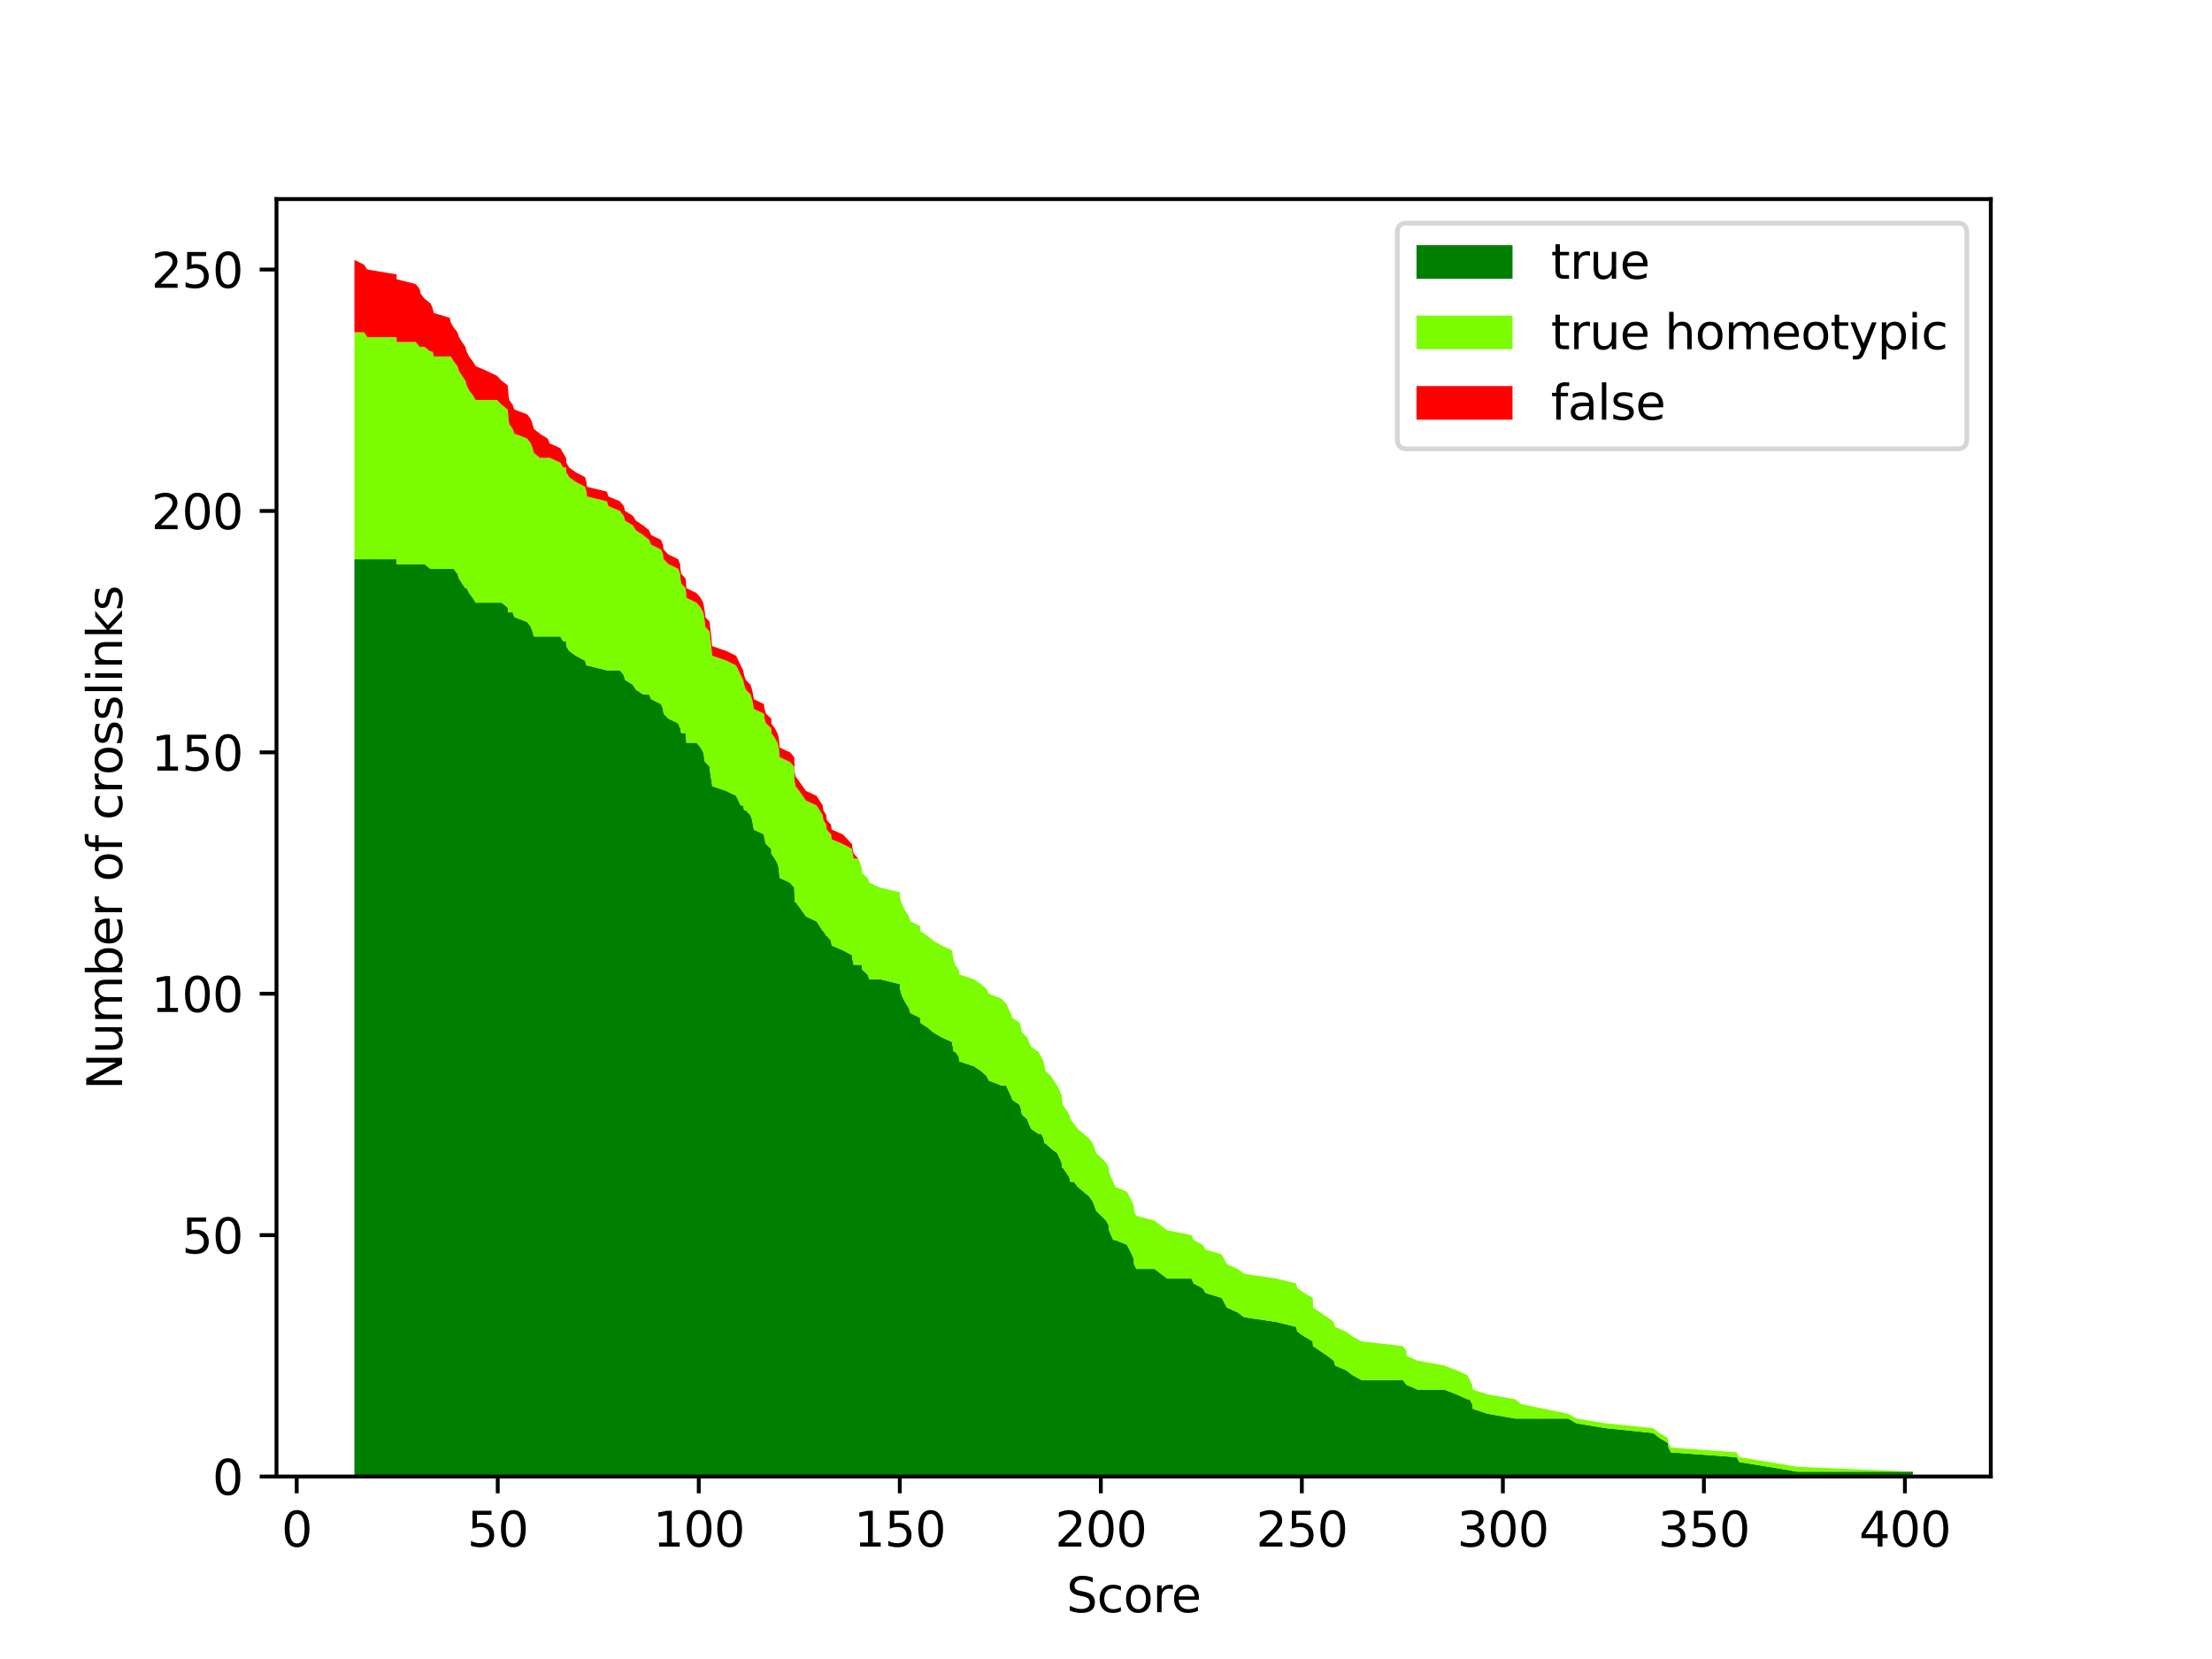 <?xml version="1.0" encoding="utf-8" standalone="no"?>
<!DOCTYPE svg PUBLIC "-//W3C//DTD SVG 1.1//EN"
  "http://www.w3.org/Graphics/SVG/1.1/DTD/svg11.dtd">
<svg xmlns:xlink="http://www.w3.org/1999/xlink" width="460.8pt" height="345.6pt" viewBox="0 0 460.8 345.6" xmlns="http://www.w3.org/2000/svg" version="1.1">
 <defs>
  <style type="text/css">*{stroke-linejoin: round; stroke-linecap: butt}</style>
 </defs>
 <g id="figure_1">
  <g id="patch_1">
   <path d="M 0 345.6 
L 460.8 345.6 
L 460.8 0 
L 0 0 
z
" style="fill: #ffffff"/>
  </g>
  <g id="axes_1">
   <g id="patch_2">
    <path d="M 57.6 307.584 
L 414.72 307.584 
L 414.72 41.472 
L 57.6 41.472 
z
" style="fill: #ffffff"/>
   </g>
   <g id="PolyCollection_1">
    <path d="M 73.833 116.498 
L 73.833 307.584 
L 75.846 307.584 
L 76.541 307.584 
L 82.614 307.584 
L 82.627 307.584 
L 86.58 307.584 
L 87.41 307.584 
L 87.631 307.584 
L 88.412 307.584 
L 89.679 307.584 
L 90.133 307.584 
L 90.362 307.584 
L 93.71 307.584 
L 93.909 307.584 
L 94.508 307.584 
L 95.292 307.584 
L 95.616 307.584 
L 96.249 307.584 
L 96.954 307.584 
L 97.229 307.584 
L 97.716 307.584 
L 98.47 307.584 
L 99.108 307.584 
L 101.417 307.584 
L 103.511 307.584 
L 104.498 307.584 
L 105.767 307.584 
L 105.857 307.584 
L 105.932 307.584 
L 106.081 307.584 
L 106.796 307.584 
L 107.17 307.584 
L 109.832 307.584 
L 110.576 307.584 
L 110.943 307.584 
L 111.22 307.584 
L 112.474 307.584 
L 114.081 307.584 
L 114.521 307.584 
L 116.733 307.584 
L 117.315 307.584 
L 117.922 307.584 
L 117.973 307.584 
L 118.561 307.584 
L 119.964 307.584 
L 121.876 307.584 
L 122.16 307.584 
L 122.282 307.584 
L 126.409 307.584 
L 126.745 307.584 
L 129.131 307.584 
L 129.936 307.584 
L 130.215 307.584 
L 131.842 307.584 
L 132.466 307.584 
L 133.971 307.584 
L 135.213 307.584 
L 135.664 307.584 
L 137.717 307.584 
L 138.106 307.584 
L 138.246 307.584 
L 139.233 307.584 
L 141.283 307.584 
L 141.675 307.584 
L 141.751 307.584 
L 141.895 307.584 
L 142.811 307.584 
L 142.925 307.584 
L 142.992 307.584 
L 145.098 307.584 
L 145.943 307.584 
L 146.496 307.584 
L 146.68 307.584 
L 146.839 307.584 
L 146.939 307.584 
L 147.844 307.584 
L 147.919 307.584 
L 148.062 307.584 
L 148.263 307.584 
L 148.363 307.584 
L 151.295 307.584 
L 153.347 307.584 
L 153.824 307.584 
L 154.301 307.584 
L 154.812 307.584 
L 155.013 307.584 
L 155.357 307.584 
L 156.345 307.584 
L 156.672 307.584 
L 156.873 307.584 
L 157.04 307.584 
L 159.159 307.584 
L 159.26 307.584 
L 159.578 307.584 
L 160.667 307.584 
L 160.692 307.584 
L 161.395 307.584 
L 161.957 307.584 
L 162.225 307.584 
L 162.417 307.584 
L 164.57 307.584 
L 165.457 307.584 
L 165.491 307.584 
L 165.55 307.584 
L 165.734 307.584 
L 166.488 307.584 
L 167.911 307.584 
L 170.097 307.584 
L 171.396 307.584 
L 171.513 307.584 
L 172.133 307.584 
L 172.216 307.584 
L 173.121 307.584 
L 173.263 307.584 
L 175.583 307.584 
L 177.476 307.584 
L 177.61 307.584 
L 177.845 307.584 
L 178.808 307.584 
L 179.243 307.584 
L 179.511 307.584 
L 179.595 307.584 
L 180.726 307.584 
L 181.094 307.584 
L 183.289 307.584 
L 187.46 307.584 
L 187.51 307.584 
L 187.745 307.584 
L 188.155 307.584 
L 188.708 307.584 
L 189.353 307.584 
L 189.646 307.584 
L 191.681 307.584 
L 191.689 307.584 
L 193.239 307.584 
L 194.403 307.584 
L 196.12 307.584 
L 198.306 307.584 
L 198.666 307.584 
L 198.976 307.584 
L 199.721 307.584 
L 199.822 307.584 
L 202.837 307.584 
L 204.345 307.584 
L 205.5 307.584 
L 205.995 307.584 
L 208.591 307.584 
L 209.563 307.584 
L 210.534 307.584 
L 210.911 307.584 
L 212.402 307.584 
L 212.72 307.584 
L 212.871 307.584 
L 213.976 307.584 
L 214.353 307.584 
L 214.822 307.584 
L 216.296 307.584 
L 216.874 307.584 
L 217.402 307.584 
L 217.586 307.584 
L 217.804 307.584 
L 218.893 307.584 
L 220.224 307.584 
L 220.71 307.584 
L 221.146 307.584 
L 221.246 307.584 
L 221.372 307.584 
L 222.084 307.584 
L 222.737 307.584 
L 223.005 307.584 
L 223.776 307.584 
L 224.504 307.584 
L 225.719 307.584 
L 226.891 307.584 
L 227.637 307.584 
L 228.374 307.584 
L 229.404 307.584 
L 230.434 307.584 
L 230.97 307.584 
L 231.037 307.584 
L 231.448 307.584 
L 231.917 307.584 
L 232.31 307.584 
L 234.764 307.584 
L 235.794 307.584 
L 236.205 307.584 
L 236.23 307.584 
L 236.716 307.584 
L 240.518 307.584 
L 241.825 307.584 
L 243.148 307.584 
L 248.207 307.584 
L 248.651 307.584 
L 250.518 307.584 
L 251.18 307.584 
L 254.522 307.584 
L 255.033 307.584 
L 255.594 307.584 
L 257.813 307.584 
L 259.195 307.584 
L 265.954 307.584 
L 270 307.584 
L 270.259 307.584 
L 271.717 307.584 
L 273.459 307.584 
L 273.517 307.584 
L 273.543 307.584 
L 276.524 307.584 
L 277.856 307.584 
L 278.124 307.584 
L 280.419 307.584 
L 281.759 307.584 
L 283.61 307.584 
L 292.228 307.584 
L 292.999 307.584 
L 293.007 307.584 
L 295.31 307.584 
L 300.855 307.584 
L 303.46 307.584 
L 305.687 307.584 
L 306.156 307.584 
L 306.667 307.584 
L 306.852 307.584 
L 309.934 307.584 
L 315.654 307.584 
L 316.911 307.584 
L 326.685 307.584 
L 328.443 307.584 
L 334.666 307.584 
L 344.39 307.584 
L 345.68 307.584 
L 347.405 307.584 
L 347.598 307.584 
L 348.076 307.584 
L 361.778 307.584 
L 362.314 307.584 
L 368.52 307.584 
L 374.475 307.584 
L 398.487 307.584 
L 398.487 306.578 
L 398.487 306.578 
L 374.475 306.578 
L 368.52 305.573 
L 362.314 304.567 
L 361.778 303.561 
L 348.076 302.555 
L 347.598 301.55 
L 347.405 300.544 
L 345.68 299.538 
L 344.39 298.533 
L 334.666 297.527 
L 328.443 296.521 
L 326.685 295.515 
L 316.911 295.515 
L 315.654 295.515 
L 309.934 294.51 
L 306.852 293.504 
L 306.667 292.498 
L 306.156 291.493 
L 305.687 291.493 
L 303.46 290.487 
L 300.855 289.481 
L 295.31 289.481 
L 293.007 288.475 
L 292.999 288.475 
L 292.228 287.47 
L 283.61 287.47 
L 281.759 286.464 
L 280.419 285.458 
L 278.124 284.453 
L 277.856 283.447 
L 276.524 282.441 
L 273.543 280.43 
L 273.517 280.43 
L 273.459 279.424 
L 271.717 278.418 
L 270.259 277.413 
L 270 276.407 
L 265.954 275.401 
L 259.195 274.395 
L 257.813 273.39 
L 255.594 272.384 
L 255.033 271.378 
L 254.522 270.373 
L 251.18 269.367 
L 250.518 268.361 
L 248.651 267.355 
L 248.207 266.35 
L 243.148 266.35 
L 241.825 265.344 
L 240.518 264.338 
L 236.716 264.338 
L 236.23 263.333 
L 236.205 262.327 
L 235.794 261.321 
L 234.764 259.31 
L 232.31 258.304 
L 231.917 258.304 
L 231.448 257.298 
L 231.037 256.293 
L 230.97 255.287 
L 230.434 254.281 
L 229.404 253.275 
L 228.374 252.27 
L 227.637 250.258 
L 226.891 249.253 
L 225.719 248.247 
L 224.504 247.241 
L 223.776 246.235 
L 223.005 246.235 
L 222.737 245.23 
L 222.084 244.224 
L 221.372 243.218 
L 221.246 243.218 
L 221.146 242.213 
L 220.71 241.207 
L 220.224 240.201 
L 218.893 239.195 
L 217.804 238.19 
L 217.586 238.19 
L 217.402 237.184 
L 216.874 236.178 
L 216.296 236.178 
L 214.822 235.173 
L 214.353 234.167 
L 213.976 233.161 
L 212.871 232.155 
L 212.72 231.15 
L 212.402 230.144 
L 210.911 229.138 
L 210.534 228.133 
L 209.563 226.121 
L 208.591 226.121 
L 205.995 225.115 
L 205.5 224.11 
L 204.345 223.104 
L 202.837 222.098 
L 199.822 221.093 
L 199.721 220.087 
L 198.976 219.081 
L 198.666 219.081 
L 198.306 217.07 
L 196.12 216.064 
L 194.403 215.058 
L 193.239 214.053 
L 191.689 213.047 
L 191.681 212.041 
L 189.646 211.035 
L 189.353 210.03 
L 188.708 209.024 
L 188.155 208.018 
L 187.745 207.013 
L 187.51 206.007 
L 187.46 205.001 
L 183.289 203.995 
L 181.094 203.995 
L 180.726 202.99 
L 179.595 201.984 
L 179.511 200.978 
L 179.243 200.978 
L 178.808 200.978 
L 177.845 200.978 
L 177.61 199.973 
L 177.476 198.967 
L 175.583 197.961 
L 173.263 196.955 
L 173.121 195.95 
L 172.216 194.944 
L 172.133 194.944 
L 171.513 193.938 
L 171.396 193.938 
L 170.097 191.927 
L 167.911 190.921 
L 166.488 188.91 
L 165.734 187.904 
L 165.55 187.904 
L 165.491 185.893 
L 165.457 184.887 
L 164.57 183.881 
L 162.417 182.875 
L 162.225 180.864 
L 161.957 179.858 
L 161.395 178.853 
L 160.692 177.847 
L 160.667 176.841 
L 159.578 175.835 
L 159.26 174.83 
L 159.159 173.824 
L 157.04 172.818 
L 156.873 171.813 
L 156.672 170.807 
L 156.345 169.801 
L 155.357 168.795 
L 155.013 168.795 
L 154.812 167.79 
L 154.301 167.79 
L 153.824 166.784 
L 153.347 165.778 
L 151.295 164.773 
L 148.363 163.767 
L 148.263 162.761 
L 148.062 161.755 
L 147.919 160.75 
L 147.844 159.744 
L 146.939 158.738 
L 146.839 158.738 
L 146.68 157.733 
L 146.496 156.727 
L 145.943 155.721 
L 145.098 154.715 
L 142.992 154.715 
L 142.925 153.71 
L 142.811 152.704 
L 141.895 152.704 
L 141.751 151.698 
L 141.675 151.698 
L 141.283 150.693 
L 139.233 149.687 
L 138.246 148.681 
L 138.106 147.675 
L 137.717 146.67 
L 135.664 145.664 
L 135.213 144.658 
L 133.971 144.658 
L 132.466 143.653 
L 131.842 142.647 
L 130.215 141.641 
L 129.936 140.635 
L 129.131 139.63 
L 126.745 139.63 
L 126.409 139.63 
L 122.282 138.624 
L 122.16 138.624 
L 121.876 137.618 
L 119.964 136.613 
L 118.561 135.607 
L 117.973 134.601 
L 117.922 133.595 
L 117.315 133.595 
L 116.733 132.59 
L 114.521 132.59 
L 114.081 132.59 
L 112.474 132.59 
L 111.22 132.59 
L 110.943 131.584 
L 110.576 130.578 
L 109.832 129.573 
L 107.17 128.567 
L 106.796 127.561 
L 106.081 127.561 
L 105.932 127.561 
L 105.857 127.561 
L 105.767 126.555 
L 104.498 125.55 
L 103.511 125.55 
L 101.417 125.55 
L 99.108 125.55 
L 98.47 124.544 
L 97.716 123.538 
L 97.229 122.533 
L 96.954 122.533 
L 96.249 121.527 
L 95.616 120.521 
L 95.292 119.515 
L 94.508 118.51 
L 93.909 118.51 
L 93.71 118.51 
L 90.362 118.51 
L 90.133 118.51 
L 89.679 118.51 
L 88.412 117.504 
L 87.631 117.504 
L 87.41 117.504 
L 86.58 117.504 
L 82.627 117.504 
L 82.614 116.498 
L 76.541 116.498 
L 75.846 116.498 
L 73.833 116.498 
z
" clip-path="url(#pcba6b53bd8)" style="fill: #008000"/>
   </g>
   <g id="PolyCollection_2">
    <path d="M 73.833 69.23 
L 73.833 116.498 
L 75.846 116.498 
L 76.541 116.498 
L 82.614 116.498 
L 82.627 117.504 
L 86.58 117.504 
L 87.41 117.504 
L 87.631 117.504 
L 88.412 117.504 
L 89.679 118.51 
L 90.133 118.51 
L 90.362 118.51 
L 93.71 118.51 
L 93.909 118.51 
L 94.508 118.51 
L 95.292 119.515 
L 95.616 120.521 
L 96.249 121.527 
L 96.954 122.533 
L 97.229 122.533 
L 97.716 123.538 
L 98.47 124.544 
L 99.108 125.55 
L 101.417 125.55 
L 103.511 125.55 
L 104.498 125.55 
L 105.767 126.555 
L 105.857 127.561 
L 105.932 127.561 
L 106.081 127.561 
L 106.796 127.561 
L 107.17 128.567 
L 109.832 129.573 
L 110.576 130.578 
L 110.943 131.584 
L 111.22 132.59 
L 112.474 132.59 
L 114.081 132.59 
L 114.521 132.59 
L 116.733 132.59 
L 117.315 133.595 
L 117.922 133.595 
L 117.973 134.601 
L 118.561 135.607 
L 119.964 136.613 
L 121.876 137.618 
L 122.16 138.624 
L 122.282 138.624 
L 126.409 139.63 
L 126.745 139.63 
L 129.131 139.63 
L 129.936 140.635 
L 130.215 141.641 
L 131.842 142.647 
L 132.466 143.653 
L 133.971 144.658 
L 135.213 144.658 
L 135.664 145.664 
L 137.717 146.67 
L 138.106 147.675 
L 138.246 148.681 
L 139.233 149.687 
L 141.283 150.693 
L 141.675 151.698 
L 141.751 151.698 
L 141.895 152.704 
L 142.811 152.704 
L 142.925 153.71 
L 142.992 154.715 
L 145.098 154.715 
L 145.943 155.721 
L 146.496 156.727 
L 146.68 157.733 
L 146.839 158.738 
L 146.939 158.738 
L 147.844 159.744 
L 147.919 160.75 
L 148.062 161.755 
L 148.263 162.761 
L 148.363 163.767 
L 151.295 164.773 
L 153.347 165.778 
L 153.824 166.784 
L 154.301 167.79 
L 154.812 167.79 
L 155.013 168.795 
L 155.357 168.795 
L 156.345 169.801 
L 156.672 170.807 
L 156.873 171.813 
L 157.04 172.818 
L 159.159 173.824 
L 159.26 174.83 
L 159.578 175.835 
L 160.667 176.841 
L 160.692 177.847 
L 161.395 178.853 
L 161.957 179.858 
L 162.225 180.864 
L 162.417 182.875 
L 164.57 183.881 
L 165.457 184.887 
L 165.491 185.893 
L 165.55 187.904 
L 165.734 187.904 
L 166.488 188.91 
L 167.911 190.921 
L 170.097 191.927 
L 171.396 193.938 
L 171.513 193.938 
L 172.133 194.944 
L 172.216 194.944 
L 173.121 195.95 
L 173.263 196.955 
L 175.583 197.961 
L 177.476 198.967 
L 177.61 199.973 
L 177.845 200.978 
L 178.808 200.978 
L 179.243 200.978 
L 179.511 200.978 
L 179.595 201.984 
L 180.726 202.99 
L 181.094 203.995 
L 183.289 203.995 
L 187.46 205.001 
L 187.51 206.007 
L 187.745 207.013 
L 188.155 208.018 
L 188.708 209.024 
L 189.353 210.03 
L 189.646 211.035 
L 191.681 212.041 
L 191.689 213.047 
L 193.239 214.053 
L 194.403 215.058 
L 196.12 216.064 
L 198.306 217.07 
L 198.666 219.081 
L 198.976 219.081 
L 199.721 220.087 
L 199.822 221.093 
L 202.837 222.098 
L 204.345 223.104 
L 205.5 224.11 
L 205.995 225.115 
L 208.591 226.121 
L 209.563 226.121 
L 210.534 228.133 
L 210.911 229.138 
L 212.402 230.144 
L 212.72 231.15 
L 212.871 232.155 
L 213.976 233.161 
L 214.353 234.167 
L 214.822 235.173 
L 216.296 236.178 
L 216.874 236.178 
L 217.402 237.184 
L 217.586 238.19 
L 217.804 238.19 
L 218.893 239.195 
L 220.224 240.201 
L 220.71 241.207 
L 221.146 242.213 
L 221.246 243.218 
L 221.372 243.218 
L 222.084 244.224 
L 222.737 245.23 
L 223.005 246.235 
L 223.776 246.235 
L 224.504 247.241 
L 225.719 248.247 
L 226.891 249.253 
L 227.637 250.258 
L 228.374 252.27 
L 229.404 253.275 
L 230.434 254.281 
L 230.97 255.287 
L 231.037 256.293 
L 231.448 257.298 
L 231.917 258.304 
L 232.31 258.304 
L 234.764 259.31 
L 235.794 261.321 
L 236.205 262.327 
L 236.23 263.333 
L 236.716 264.338 
L 240.518 264.338 
L 241.825 265.344 
L 243.148 266.35 
L 248.207 266.35 
L 248.651 267.355 
L 250.518 268.361 
L 251.18 269.367 
L 254.522 270.373 
L 255.033 271.378 
L 255.594 272.384 
L 257.813 273.39 
L 259.195 274.395 
L 265.954 275.401 
L 270 276.407 
L 270.259 277.413 
L 271.717 278.418 
L 273.459 279.424 
L 273.517 280.43 
L 273.543 280.43 
L 276.524 282.441 
L 277.856 283.447 
L 278.124 284.453 
L 280.419 285.458 
L 281.759 286.464 
L 283.61 287.47 
L 292.228 287.47 
L 292.999 288.475 
L 293.007 288.475 
L 295.31 289.481 
L 300.855 289.481 
L 303.46 290.487 
L 305.687 291.493 
L 306.156 291.493 
L 306.667 292.498 
L 306.852 293.504 
L 309.934 294.51 
L 315.654 295.515 
L 316.911 295.515 
L 326.685 295.515 
L 328.443 296.521 
L 334.666 297.527 
L 344.39 298.533 
L 345.68 299.538 
L 347.405 300.544 
L 347.598 301.55 
L 348.076 302.555 
L 361.778 303.561 
L 362.314 304.567 
L 368.52 305.573 
L 374.475 306.578 
L 398.487 306.578 
L 398.487 306.578 
L 398.487 306.578 
L 374.475 305.573 
L 368.52 304.567 
L 362.314 303.561 
L 361.778 302.555 
L 348.076 301.55 
L 347.598 300.544 
L 347.405 299.538 
L 345.68 298.533 
L 344.39 297.527 
L 334.666 296.521 
L 328.443 295.515 
L 326.685 294.51 
L 316.911 292.498 
L 315.654 291.493 
L 309.934 290.487 
L 306.852 289.481 
L 306.667 288.475 
L 306.156 287.47 
L 305.687 286.464 
L 303.46 285.458 
L 300.855 284.453 
L 295.31 283.447 
L 293.007 282.441 
L 292.999 281.435 
L 292.228 280.43 
L 283.61 279.424 
L 281.759 278.418 
L 280.419 277.413 
L 278.124 276.407 
L 277.856 275.401 
L 276.524 274.395 
L 273.543 272.384 
L 273.517 271.378 
L 273.459 270.373 
L 271.717 269.367 
L 270.259 268.361 
L 270 267.355 
L 265.954 266.35 
L 259.195 265.344 
L 257.813 264.338 
L 255.594 263.333 
L 255.033 262.327 
L 254.522 261.321 
L 251.18 260.315 
L 250.518 259.31 
L 248.651 258.304 
L 248.207 257.298 
L 243.148 256.293 
L 241.825 255.287 
L 240.518 254.281 
L 236.716 253.275 
L 236.23 252.27 
L 236.205 251.264 
L 235.794 250.258 
L 234.764 248.247 
L 232.31 247.241 
L 231.917 246.235 
L 231.448 245.23 
L 231.037 244.224 
L 230.97 243.218 
L 230.434 242.213 
L 229.404 241.207 
L 228.374 240.201 
L 227.637 238.19 
L 226.891 237.184 
L 225.719 236.178 
L 224.504 235.173 
L 223.776 234.167 
L 223.005 233.161 
L 222.737 232.155 
L 222.084 231.15 
L 221.372 230.144 
L 221.246 229.138 
L 221.146 228.133 
L 220.71 227.127 
L 220.224 226.121 
L 218.893 224.11 
L 217.804 223.104 
L 217.586 222.098 
L 217.402 221.093 
L 216.874 220.087 
L 216.296 219.081 
L 214.822 218.075 
L 214.353 217.07 
L 213.976 216.064 
L 212.871 215.058 
L 212.72 214.053 
L 212.402 213.047 
L 210.911 212.041 
L 210.534 211.035 
L 209.563 209.024 
L 208.591 208.018 
L 205.995 207.013 
L 205.5 206.007 
L 204.345 205.001 
L 202.837 203.995 
L 199.822 202.99 
L 199.721 201.984 
L 198.976 200.978 
L 198.666 199.973 
L 198.306 197.961 
L 196.12 196.955 
L 194.403 195.95 
L 193.239 194.944 
L 191.689 193.938 
L 191.681 192.933 
L 189.646 191.927 
L 189.353 190.921 
L 188.708 189.915 
L 188.155 188.91 
L 187.745 187.904 
L 187.51 186.898 
L 187.46 185.893 
L 183.289 184.887 
L 181.094 183.881 
L 180.726 182.875 
L 179.595 181.87 
L 179.511 180.864 
L 179.243 179.858 
L 178.808 178.853 
L 177.845 178.853 
L 177.61 177.847 
L 177.476 176.841 
L 175.583 175.835 
L 173.263 174.83 
L 173.121 173.824 
L 172.216 172.818 
L 172.133 171.813 
L 171.513 170.807 
L 171.396 169.801 
L 170.097 167.79 
L 167.911 166.784 
L 166.488 164.773 
L 165.734 163.767 
L 165.55 162.761 
L 165.491 160.75 
L 165.457 159.744 
L 164.57 158.738 
L 162.417 157.733 
L 162.225 155.721 
L 161.957 154.715 
L 161.395 153.71 
L 160.692 152.704 
L 160.667 151.698 
L 159.578 150.693 
L 159.26 149.687 
L 159.159 148.681 
L 157.04 147.675 
L 156.873 146.67 
L 156.672 145.664 
L 156.345 144.658 
L 155.357 143.653 
L 155.013 142.647 
L 154.812 141.641 
L 154.301 140.635 
L 153.824 139.63 
L 153.347 138.624 
L 151.295 137.618 
L 148.363 136.613 
L 148.263 135.607 
L 148.062 133.595 
L 147.919 132.59 
L 147.844 131.584 
L 146.939 130.578 
L 146.839 129.573 
L 146.68 128.567 
L 146.496 127.561 
L 145.943 126.555 
L 145.098 125.55 
L 142.992 124.544 
L 142.925 123.538 
L 142.811 122.533 
L 141.895 121.527 
L 141.751 120.521 
L 141.675 119.515 
L 141.283 118.51 
L 139.233 117.504 
L 138.246 116.498 
L 138.106 115.493 
L 137.717 114.487 
L 135.664 113.481 
L 135.213 112.475 
L 133.971 111.47 
L 132.466 110.464 
L 131.842 109.458 
L 130.215 108.453 
L 129.936 107.447 
L 129.131 106.441 
L 126.745 105.435 
L 126.409 104.43 
L 122.282 103.424 
L 122.16 102.418 
L 121.876 101.413 
L 119.964 100.407 
L 118.561 99.401 
L 117.973 98.395 
L 117.922 97.39 
L 117.315 97.39 
L 116.733 96.384 
L 114.521 95.378 
L 114.081 95.378 
L 112.474 95.378 
L 111.22 94.373 
L 110.943 93.367 
L 110.576 92.361 
L 109.832 91.355 
L 107.17 90.35 
L 106.796 89.344 
L 106.081 88.338 
L 105.932 87.333 
L 105.857 86.327 
L 105.767 85.321 
L 104.498 84.315 
L 103.511 83.31 
L 101.417 83.31 
L 99.108 83.31 
L 98.47 82.304 
L 97.716 81.298 
L 97.229 80.293 
L 96.954 79.287 
L 96.249 78.281 
L 95.616 77.275 
L 95.292 76.27 
L 94.508 75.264 
L 93.909 74.258 
L 93.71 74.258 
L 90.362 74.258 
L 90.133 73.253 
L 89.679 73.253 
L 88.412 72.247 
L 87.631 72.247 
L 87.41 72.247 
L 86.58 71.241 
L 82.627 71.241 
L 82.614 70.235 
L 76.541 70.235 
L 75.846 69.23 
L 73.833 69.23 
z
" clip-path="url(#pcba6b53bd8)" style="fill: #7cfc00"/>
   </g>
   <g id="PolyCollection_3">
    <path d="M 73.833 54.144 
L 73.833 69.23 
L 75.846 69.23 
L 76.541 70.235 
L 82.614 70.235 
L 82.627 71.241 
L 86.58 71.241 
L 87.41 72.247 
L 87.631 72.247 
L 88.412 72.247 
L 89.679 73.253 
L 90.133 73.253 
L 90.362 74.258 
L 93.71 74.258 
L 93.909 74.258 
L 94.508 75.264 
L 95.292 76.27 
L 95.616 77.275 
L 96.249 78.281 
L 96.954 79.287 
L 97.229 80.293 
L 97.716 81.298 
L 98.47 82.304 
L 99.108 83.31 
L 101.417 83.31 
L 103.511 83.31 
L 104.498 84.315 
L 105.767 85.321 
L 105.857 86.327 
L 105.932 87.333 
L 106.081 88.338 
L 106.796 89.344 
L 107.17 90.35 
L 109.832 91.355 
L 110.576 92.361 
L 110.943 93.367 
L 111.22 94.373 
L 112.474 95.378 
L 114.081 95.378 
L 114.521 95.378 
L 116.733 96.384 
L 117.315 97.39 
L 117.922 97.39 
L 117.973 98.395 
L 118.561 99.401 
L 119.964 100.407 
L 121.876 101.413 
L 122.16 102.418 
L 122.282 103.424 
L 126.409 104.43 
L 126.745 105.435 
L 129.131 106.441 
L 129.936 107.447 
L 130.215 108.453 
L 131.842 109.458 
L 132.466 110.464 
L 133.971 111.47 
L 135.213 112.475 
L 135.664 113.481 
L 137.717 114.487 
L 138.106 115.493 
L 138.246 116.498 
L 139.233 117.504 
L 141.283 118.51 
L 141.675 119.515 
L 141.751 120.521 
L 141.895 121.527 
L 142.811 122.533 
L 142.925 123.538 
L 142.992 124.544 
L 145.098 125.55 
L 145.943 126.555 
L 146.496 127.561 
L 146.68 128.567 
L 146.839 129.573 
L 146.939 130.578 
L 147.844 131.584 
L 147.919 132.59 
L 148.062 133.595 
L 148.263 135.607 
L 148.363 136.613 
L 151.295 137.618 
L 153.347 138.624 
L 153.824 139.63 
L 154.301 140.635 
L 154.812 141.641 
L 155.013 142.647 
L 155.357 143.653 
L 156.345 144.658 
L 156.672 145.664 
L 156.873 146.67 
L 157.04 147.675 
L 159.159 148.681 
L 159.26 149.687 
L 159.578 150.693 
L 160.667 151.698 
L 160.692 152.704 
L 161.395 153.71 
L 161.957 154.715 
L 162.225 155.721 
L 162.417 157.733 
L 164.57 158.738 
L 165.457 159.744 
L 165.491 160.75 
L 165.55 162.761 
L 165.734 163.767 
L 166.488 164.773 
L 167.911 166.784 
L 170.097 167.79 
L 171.396 169.801 
L 171.513 170.807 
L 172.133 171.813 
L 172.216 172.818 
L 173.121 173.824 
L 173.263 174.83 
L 175.583 175.835 
L 177.476 176.841 
L 177.61 177.847 
L 177.845 178.853 
L 178.808 178.853 
L 179.243 179.858 
L 179.511 180.864 
L 179.595 181.87 
L 180.726 182.875 
L 181.094 183.881 
L 183.289 184.887 
L 187.46 185.893 
L 187.51 186.898 
L 187.745 187.904 
L 188.155 188.91 
L 188.708 189.915 
L 189.353 190.921 
L 189.646 191.927 
L 191.681 192.933 
L 191.689 193.938 
L 193.239 194.944 
L 194.403 195.95 
L 196.12 196.955 
L 198.306 197.961 
L 198.666 199.973 
L 198.976 200.978 
L 199.721 201.984 
L 199.822 202.99 
L 202.837 203.995 
L 204.345 205.001 
L 205.5 206.007 
L 205.995 207.013 
L 208.591 208.018 
L 209.563 209.024 
L 210.534 211.035 
L 210.911 212.041 
L 212.402 213.047 
L 212.72 214.053 
L 212.871 215.058 
L 213.976 216.064 
L 214.353 217.07 
L 214.822 218.075 
L 216.296 219.081 
L 216.874 220.087 
L 217.402 221.093 
L 217.586 222.098 
L 217.804 223.104 
L 218.893 224.11 
L 220.224 226.121 
L 220.71 227.127 
L 221.146 228.133 
L 221.246 229.138 
L 221.372 230.144 
L 222.084 231.15 
L 222.737 232.155 
L 223.005 233.161 
L 223.776 234.167 
L 224.504 235.173 
L 225.719 236.178 
L 226.891 237.184 
L 227.637 238.19 
L 228.374 240.201 
L 229.404 241.207 
L 230.434 242.213 
L 230.97 243.218 
L 231.037 244.224 
L 231.448 245.23 
L 231.917 246.235 
L 232.31 247.241 
L 234.764 248.247 
L 235.794 250.258 
L 236.205 251.264 
L 236.23 252.27 
L 236.716 253.275 
L 240.518 254.281 
L 241.825 255.287 
L 243.148 256.293 
L 248.207 257.298 
L 248.651 258.304 
L 250.518 259.31 
L 251.18 260.315 
L 254.522 261.321 
L 255.033 262.327 
L 255.594 263.333 
L 257.813 264.338 
L 259.195 265.344 
L 265.954 266.35 
L 270 267.355 
L 270.259 268.361 
L 271.717 269.367 
L 273.459 270.373 
L 273.517 271.378 
L 273.543 272.384 
L 276.524 274.395 
L 277.856 275.401 
L 278.124 276.407 
L 280.419 277.413 
L 281.759 278.418 
L 283.61 279.424 
L 292.228 280.43 
L 292.999 281.435 
L 293.007 282.441 
L 295.31 283.447 
L 300.855 284.453 
L 303.46 285.458 
L 305.687 286.464 
L 306.156 287.47 
L 306.667 288.475 
L 306.852 289.481 
L 309.934 290.487 
L 315.654 291.493 
L 316.911 292.498 
L 326.685 294.51 
L 328.443 295.515 
L 334.666 296.521 
L 344.39 297.527 
L 345.68 298.533 
L 347.405 299.538 
L 347.598 300.544 
L 348.076 301.55 
L 361.778 302.555 
L 362.314 303.561 
L 368.52 304.567 
L 374.475 305.573 
L 398.487 306.578 
L 398.487 306.578 
L 398.487 306.578 
L 374.475 305.573 
L 368.52 304.567 
L 362.314 303.561 
L 361.778 302.555 
L 348.076 301.55 
L 347.598 300.544 
L 347.405 299.538 
L 345.68 298.533 
L 344.39 297.527 
L 334.666 296.521 
L 328.443 295.515 
L 326.685 294.51 
L 316.911 292.498 
L 315.654 291.493 
L 309.934 290.487 
L 306.852 289.481 
L 306.667 288.475 
L 306.156 287.47 
L 305.687 286.464 
L 303.46 285.458 
L 300.855 284.453 
L 295.31 283.447 
L 293.007 282.441 
L 292.999 281.435 
L 292.228 280.43 
L 283.61 279.424 
L 281.759 278.418 
L 280.419 277.413 
L 278.124 276.407 
L 277.856 275.401 
L 276.524 274.395 
L 273.543 272.384 
L 273.517 271.378 
L 273.459 270.373 
L 271.717 269.367 
L 270.259 268.361 
L 270 267.355 
L 265.954 266.35 
L 259.195 265.344 
L 257.813 264.338 
L 255.594 263.333 
L 255.033 262.327 
L 254.522 261.321 
L 251.18 260.315 
L 250.518 259.31 
L 248.651 258.304 
L 248.207 257.298 
L 243.148 256.293 
L 241.825 255.287 
L 240.518 254.281 
L 236.716 253.275 
L 236.23 252.27 
L 236.205 251.264 
L 235.794 250.258 
L 234.764 248.247 
L 232.31 247.241 
L 231.917 246.235 
L 231.448 245.23 
L 231.037 244.224 
L 230.97 243.218 
L 230.434 242.213 
L 229.404 241.207 
L 228.374 240.201 
L 227.637 238.19 
L 226.891 237.184 
L 225.719 236.178 
L 224.504 235.173 
L 223.776 234.167 
L 223.005 233.161 
L 222.737 232.155 
L 222.084 231.15 
L 221.372 230.144 
L 221.246 229.138 
L 221.146 228.133 
L 220.71 227.127 
L 220.224 226.121 
L 218.893 224.11 
L 217.804 223.104 
L 217.586 222.098 
L 217.402 221.093 
L 216.874 220.087 
L 216.296 219.081 
L 214.822 218.075 
L 214.353 217.07 
L 213.976 216.064 
L 212.871 215.058 
L 212.72 214.053 
L 212.402 213.047 
L 210.911 212.041 
L 210.534 211.035 
L 209.563 209.024 
L 208.591 208.018 
L 205.995 207.013 
L 205.5 206.007 
L 204.345 205.001 
L 202.837 203.995 
L 199.822 202.99 
L 199.721 201.984 
L 198.976 200.978 
L 198.666 199.973 
L 198.306 197.961 
L 196.12 196.955 
L 194.403 195.95 
L 193.239 194.944 
L 191.689 193.938 
L 191.681 192.933 
L 189.646 191.927 
L 189.353 190.921 
L 188.708 189.915 
L 188.155 188.91 
L 187.745 187.904 
L 187.51 186.898 
L 187.46 185.893 
L 183.289 184.887 
L 181.094 183.881 
L 180.726 182.875 
L 179.595 181.87 
L 179.511 180.864 
L 179.243 179.858 
L 178.808 178.853 
L 177.845 177.847 
L 177.61 176.841 
L 177.476 175.835 
L 175.583 173.824 
L 173.263 172.818 
L 173.121 171.813 
L 172.216 170.807 
L 172.133 169.801 
L 171.513 168.795 
L 171.396 167.79 
L 170.097 165.778 
L 167.911 164.773 
L 166.488 162.761 
L 165.734 161.755 
L 165.55 160.75 
L 165.491 158.738 
L 165.457 157.733 
L 164.57 156.727 
L 162.417 155.721 
L 162.225 153.71 
L 161.957 152.704 
L 161.395 151.698 
L 160.692 150.693 
L 160.667 149.687 
L 159.578 148.681 
L 159.26 147.675 
L 159.159 146.67 
L 157.04 145.664 
L 156.873 144.658 
L 156.672 143.653 
L 156.345 142.647 
L 155.357 141.641 
L 155.013 140.635 
L 154.812 139.63 
L 154.301 138.624 
L 153.824 137.618 
L 153.347 136.613 
L 151.295 135.607 
L 148.363 134.601 
L 148.263 133.595 
L 148.062 131.584 
L 147.919 130.578 
L 147.844 129.573 
L 146.939 128.567 
L 146.839 127.561 
L 146.68 126.555 
L 146.496 125.55 
L 145.943 124.544 
L 145.098 123.538 
L 142.992 122.533 
L 142.925 121.527 
L 142.811 120.521 
L 141.895 119.515 
L 141.751 118.51 
L 141.675 117.504 
L 141.283 116.498 
L 139.233 115.493 
L 138.246 114.487 
L 138.106 113.481 
L 137.717 112.475 
L 135.664 111.47 
L 135.213 110.464 
L 133.971 109.458 
L 132.466 108.453 
L 131.842 107.447 
L 130.215 106.441 
L 129.936 105.435 
L 129.131 104.43 
L 126.745 103.424 
L 126.409 102.418 
L 122.282 101.413 
L 122.16 100.407 
L 121.876 99.401 
L 119.964 98.395 
L 118.561 97.39 
L 117.973 96.384 
L 117.922 95.378 
L 117.315 94.373 
L 116.733 93.367 
L 114.521 92.361 
L 114.081 91.355 
L 112.474 90.35 
L 111.22 89.344 
L 110.943 88.338 
L 110.576 87.333 
L 109.832 86.327 
L 107.17 85.321 
L 106.796 84.315 
L 106.081 83.31 
L 105.932 82.304 
L 105.857 81.298 
L 105.767 80.293 
L 104.498 79.287 
L 103.511 78.281 
L 101.417 77.275 
L 99.108 76.27 
L 98.47 75.264 
L 97.716 74.258 
L 97.229 73.253 
L 96.954 72.247 
L 96.249 71.241 
L 95.616 70.235 
L 95.292 69.23 
L 94.508 68.224 
L 93.909 67.218 
L 93.71 66.213 
L 90.362 65.207 
L 90.133 64.201 
L 89.679 63.195 
L 88.412 62.19 
L 87.631 61.184 
L 87.41 60.178 
L 86.58 59.173 
L 82.627 58.167 
L 82.614 57.161 
L 76.541 56.155 
L 75.846 55.15 
L 73.833 54.144 
z
" clip-path="url(#pcba6b53bd8)" style="fill: #ff0000"/>
   </g>
   <g id="matplotlib.axis_1">
    <g id="xtick_1">
     <g id="line2d_1">
      <defs>
       <path id="me36fbac2f5" d="M 0 0 
L 0 3.5 
" style="stroke: #000000; stroke-width: 0.8"/>
      </defs>
      <g>
       <use xlink:href="#me36fbac2f5" x="61.811" y="307.584" style="stroke: #000000; stroke-width: 0.8"/>
      </g>
     </g>
     <g id="text_1">
      <!-- 0 -->
      <g transform="translate(58.63 322.182) scale(0.1 -0.1)">
       <defs>
        <path id="DejaVuSans-30" d="M 2034 4250 
Q 1547 4250 1301 3770 
Q 1056 3291 1056 2328 
Q 1056 1369 1301 889 
Q 1547 409 2034 409 
Q 2525 409 2770 889 
Q 3016 1369 3016 2328 
Q 3016 3291 2770 3770 
Q 2525 4250 2034 4250 
z
M 2034 4750 
Q 2819 4750 3233 4129 
Q 3647 3509 3647 2328 
Q 3647 1150 3233 529 
Q 2819 -91 2034 -91 
Q 1250 -91 836 529 
Q 422 1150 422 2328 
Q 422 3509 836 4129 
Q 1250 4750 2034 4750 
z
" transform="scale(0.016)"/>
       </defs>
       <use xlink:href="#DejaVuSans-30"/>
      </g>
     </g>
    </g>
    <g id="xtick_2">
     <g id="line2d_2">
      <g>
       <use xlink:href="#me36fbac2f5" x="103.689" y="307.584" style="stroke: #000000; stroke-width: 0.8"/>
      </g>
     </g>
     <g id="text_2">
      <!-- 50 -->
      <g transform="translate(97.326 322.182) scale(0.1 -0.1)">
       <defs>
        <path id="DejaVuSans-35" d="M 691 4666 
L 3169 4666 
L 3169 4134 
L 1269 4134 
L 1269 2991 
Q 1406 3038 1543 3061 
Q 1681 3084 1819 3084 
Q 2600 3084 3056 2656 
Q 3513 2228 3513 1497 
Q 3513 744 3044 326 
Q 2575 -91 1722 -91 
Q 1428 -91 1123 -41 
Q 819 9 494 109 
L 494 744 
Q 775 591 1075 516 
Q 1375 441 1709 441 
Q 2250 441 2565 725 
Q 2881 1009 2881 1497 
Q 2881 1984 2565 2268 
Q 2250 2553 1709 2553 
Q 1456 2553 1204 2497 
Q 953 2441 691 2322 
L 691 4666 
z
" transform="scale(0.016)"/>
       </defs>
       <use xlink:href="#DejaVuSans-35"/>
       <use xlink:href="#DejaVuSans-30" x="63.623"/>
      </g>
     </g>
    </g>
    <g id="xtick_3">
     <g id="line2d_3">
      <g>
       <use xlink:href="#me36fbac2f5" x="145.566" y="307.584" style="stroke: #000000; stroke-width: 0.8"/>
      </g>
     </g>
     <g id="text_3">
      <!-- 100 -->
      <g transform="translate(136.022 322.182) scale(0.1 -0.1)">
       <defs>
        <path id="DejaVuSans-31" d="M 794 531 
L 1825 531 
L 1825 4091 
L 703 3866 
L 703 4441 
L 1819 4666 
L 2450 4666 
L 2450 531 
L 3481 531 
L 3481 0 
L 794 0 
L 794 531 
z
" transform="scale(0.016)"/>
       </defs>
       <use xlink:href="#DejaVuSans-31"/>
       <use xlink:href="#DejaVuSans-30" x="63.623"/>
       <use xlink:href="#DejaVuSans-30" x="127.246"/>
      </g>
     </g>
    </g>
    <g id="xtick_4">
     <g id="line2d_4">
      <g>
       <use xlink:href="#me36fbac2f5" x="187.443" y="307.584" style="stroke: #000000; stroke-width: 0.8"/>
      </g>
     </g>
     <g id="text_4">
      <!-- 150 -->
      <g transform="translate(177.899 322.182) scale(0.1 -0.1)">
       <use xlink:href="#DejaVuSans-31"/>
       <use xlink:href="#DejaVuSans-35" x="63.623"/>
       <use xlink:href="#DejaVuSans-30" x="127.246"/>
      </g>
     </g>
    </g>
    <g id="xtick_5">
     <g id="line2d_5">
      <g>
       <use xlink:href="#me36fbac2f5" x="229.32" y="307.584" style="stroke: #000000; stroke-width: 0.8"/>
      </g>
     </g>
     <g id="text_5">
      <!-- 200 -->
      <g transform="translate(219.776 322.182) scale(0.1 -0.1)">
       <defs>
        <path id="DejaVuSans-32" d="M 1228 531 
L 3431 531 
L 3431 0 
L 469 0 
L 469 531 
Q 828 903 1448 1529 
Q 2069 2156 2228 2338 
Q 2531 2678 2651 2914 
Q 2772 3150 2772 3378 
Q 2772 3750 2511 3984 
Q 2250 4219 1831 4219 
Q 1534 4219 1204 4116 
Q 875 4013 500 3803 
L 500 4441 
Q 881 4594 1212 4672 
Q 1544 4750 1819 4750 
Q 2544 4750 2975 4387 
Q 3406 4025 3406 3419 
Q 3406 3131 3298 2873 
Q 3191 2616 2906 2266 
Q 2828 2175 2409 1742 
Q 1991 1309 1228 531 
z
" transform="scale(0.016)"/>
       </defs>
       <use xlink:href="#DejaVuSans-32"/>
       <use xlink:href="#DejaVuSans-30" x="63.623"/>
       <use xlink:href="#DejaVuSans-30" x="127.246"/>
      </g>
     </g>
    </g>
    <g id="xtick_6">
     <g id="line2d_6">
      <g>
       <use xlink:href="#me36fbac2f5" x="271.197" y="307.584" style="stroke: #000000; stroke-width: 0.8"/>
      </g>
     </g>
     <g id="text_6">
      <!-- 250 -->
      <g transform="translate(261.654 322.182) scale(0.1 -0.1)">
       <use xlink:href="#DejaVuSans-32"/>
       <use xlink:href="#DejaVuSans-35" x="63.623"/>
       <use xlink:href="#DejaVuSans-30" x="127.246"/>
      </g>
     </g>
    </g>
    <g id="xtick_7">
     <g id="line2d_7">
      <g>
       <use xlink:href="#me36fbac2f5" x="313.075" y="307.584" style="stroke: #000000; stroke-width: 0.8"/>
      </g>
     </g>
     <g id="text_7">
      <!-- 300 -->
      <g transform="translate(303.531 322.182) scale(0.1 -0.1)">
       <defs>
        <path id="DejaVuSans-33" d="M 2597 2516 
Q 3050 2419 3304 2112 
Q 3559 1806 3559 1356 
Q 3559 666 3084 287 
Q 2609 -91 1734 -91 
Q 1441 -91 1130 -33 
Q 819 25 488 141 
L 488 750 
Q 750 597 1062 519 
Q 1375 441 1716 441 
Q 2309 441 2620 675 
Q 2931 909 2931 1356 
Q 2931 1769 2642 2001 
Q 2353 2234 1838 2234 
L 1294 2234 
L 1294 2753 
L 1863 2753 
Q 2328 2753 2575 2939 
Q 2822 3125 2822 3475 
Q 2822 3834 2567 4026 
Q 2313 4219 1838 4219 
Q 1578 4219 1281 4162 
Q 984 4106 628 3988 
L 628 4550 
Q 988 4650 1302 4700 
Q 1616 4750 1894 4750 
Q 2613 4750 3031 4423 
Q 3450 4097 3450 3541 
Q 3450 3153 3228 2886 
Q 3006 2619 2597 2516 
z
" transform="scale(0.016)"/>
       </defs>
       <use xlink:href="#DejaVuSans-33"/>
       <use xlink:href="#DejaVuSans-30" x="63.623"/>
       <use xlink:href="#DejaVuSans-30" x="127.246"/>
      </g>
     </g>
    </g>
    <g id="xtick_8">
     <g id="line2d_8">
      <g>
       <use xlink:href="#me36fbac2f5" x="354.952" y="307.584" style="stroke: #000000; stroke-width: 0.8"/>
      </g>
     </g>
     <g id="text_8">
      <!-- 350 -->
      <g transform="translate(345.408 322.182) scale(0.1 -0.1)">
       <use xlink:href="#DejaVuSans-33"/>
       <use xlink:href="#DejaVuSans-35" x="63.623"/>
       <use xlink:href="#DejaVuSans-30" x="127.246"/>
      </g>
     </g>
    </g>
    <g id="xtick_9">
     <g id="line2d_9">
      <g>
       <use xlink:href="#me36fbac2f5" x="396.829" y="307.584" style="stroke: #000000; stroke-width: 0.8"/>
      </g>
     </g>
     <g id="text_9">
      <!-- 400 -->
      <g transform="translate(387.285 322.182) scale(0.1 -0.1)">
       <defs>
        <path id="DejaVuSans-34" d="M 2419 4116 
L 825 1625 
L 2419 1625 
L 2419 4116 
z
M 2253 4666 
L 3047 4666 
L 3047 1625 
L 3713 1625 
L 3713 1100 
L 3047 1100 
L 3047 0 
L 2419 0 
L 2419 1100 
L 313 1100 
L 313 1709 
L 2253 4666 
z
" transform="scale(0.016)"/>
       </defs>
       <use xlink:href="#DejaVuSans-34"/>
       <use xlink:href="#DejaVuSans-30" x="63.623"/>
       <use xlink:href="#DejaVuSans-30" x="127.246"/>
      </g>
     </g>
    </g>
    <g id="text_10">
     <!-- Score -->
     <g transform="translate(222.158 335.861) scale(0.1 -0.1)">
      <defs>
       <path id="DejaVuSans-53" d="M 3425 4513 
L 3425 3897 
Q 3066 4069 2747 4153 
Q 2428 4238 2131 4238 
Q 1616 4238 1336 4038 
Q 1056 3838 1056 3469 
Q 1056 3159 1242 3001 
Q 1428 2844 1947 2747 
L 2328 2669 
Q 3034 2534 3370 2195 
Q 3706 1856 3706 1288 
Q 3706 609 3251 259 
Q 2797 -91 1919 -91 
Q 1588 -91 1214 -16 
Q 841 59 441 206 
L 441 856 
Q 825 641 1194 531 
Q 1563 422 1919 422 
Q 2459 422 2753 634 
Q 3047 847 3047 1241 
Q 3047 1584 2836 1778 
Q 2625 1972 2144 2069 
L 1759 2144 
Q 1053 2284 737 2584 
Q 422 2884 422 3419 
Q 422 4038 858 4394 
Q 1294 4750 2059 4750 
Q 2388 4750 2728 4690 
Q 3069 4631 3425 4513 
z
" transform="scale(0.016)"/>
       <path id="DejaVuSans-63" d="M 3122 3366 
L 3122 2828 
Q 2878 2963 2633 3030 
Q 2388 3097 2138 3097 
Q 1578 3097 1268 2742 
Q 959 2388 959 1747 
Q 959 1106 1268 751 
Q 1578 397 2138 397 
Q 2388 397 2633 464 
Q 2878 531 3122 666 
L 3122 134 
Q 2881 22 2623 -34 
Q 2366 -91 2075 -91 
Q 1284 -91 818 406 
Q 353 903 353 1747 
Q 353 2603 823 3093 
Q 1294 3584 2113 3584 
Q 2378 3584 2631 3529 
Q 2884 3475 3122 3366 
z
" transform="scale(0.016)"/>
       <path id="DejaVuSans-6f" d="M 1959 3097 
Q 1497 3097 1228 2736 
Q 959 2375 959 1747 
Q 959 1119 1226 758 
Q 1494 397 1959 397 
Q 2419 397 2687 759 
Q 2956 1122 2956 1747 
Q 2956 2369 2687 2733 
Q 2419 3097 1959 3097 
z
M 1959 3584 
Q 2709 3584 3137 3096 
Q 3566 2609 3566 1747 
Q 3566 888 3137 398 
Q 2709 -91 1959 -91 
Q 1206 -91 779 398 
Q 353 888 353 1747 
Q 353 2609 779 3096 
Q 1206 3584 1959 3584 
z
" transform="scale(0.016)"/>
       <path id="DejaVuSans-72" d="M 2631 2963 
Q 2534 3019 2420 3045 
Q 2306 3072 2169 3072 
Q 1681 3072 1420 2755 
Q 1159 2438 1159 1844 
L 1159 0 
L 581 0 
L 581 3500 
L 1159 3500 
L 1159 2956 
Q 1341 3275 1631 3429 
Q 1922 3584 2338 3584 
Q 2397 3584 2469 3576 
Q 2541 3569 2628 3553 
L 2631 2963 
z
" transform="scale(0.016)"/>
       <path id="DejaVuSans-65" d="M 3597 1894 
L 3597 1613 
L 953 1613 
Q 991 1019 1311 708 
Q 1631 397 2203 397 
Q 2534 397 2845 478 
Q 3156 559 3463 722 
L 3463 178 
Q 3153 47 2828 -22 
Q 2503 -91 2169 -91 
Q 1331 -91 842 396 
Q 353 884 353 1716 
Q 353 2575 817 3079 
Q 1281 3584 2069 3584 
Q 2775 3584 3186 3129 
Q 3597 2675 3597 1894 
z
M 3022 2063 
Q 3016 2534 2758 2815 
Q 2500 3097 2075 3097 
Q 1594 3097 1305 2825 
Q 1016 2553 972 2059 
L 3022 2063 
z
" transform="scale(0.016)"/>
      </defs>
      <use xlink:href="#DejaVuSans-53"/>
      <use xlink:href="#DejaVuSans-63" x="63.477"/>
      <use xlink:href="#DejaVuSans-6f" x="118.457"/>
      <use xlink:href="#DejaVuSans-72" x="179.639"/>
      <use xlink:href="#DejaVuSans-65" x="218.502"/>
     </g>
    </g>
   </g>
   <g id="matplotlib.axis_2">
    <g id="ytick_1">
     <g id="line2d_10">
      <defs>
       <path id="mc74c3e541a" d="M 0 0 
L -3.5 0 
" style="stroke: #000000; stroke-width: 0.8"/>
      </defs>
      <g>
       <use xlink:href="#mc74c3e541a" x="57.6" y="307.584" style="stroke: #000000; stroke-width: 0.8"/>
      </g>
     </g>
     <g id="text_11">
      <!-- 0 -->
      <g transform="translate(44.237 311.383) scale(0.1 -0.1)">
       <use xlink:href="#DejaVuSans-30"/>
      </g>
     </g>
    </g>
    <g id="ytick_2">
     <g id="line2d_11">
      <g>
       <use xlink:href="#mc74c3e541a" x="57.6" y="257.298" style="stroke: #000000; stroke-width: 0.8"/>
      </g>
     </g>
     <g id="text_12">
      <!-- 50 -->
      <g transform="translate(37.875 261.098) scale(0.1 -0.1)">
       <use xlink:href="#DejaVuSans-35"/>
       <use xlink:href="#DejaVuSans-30" x="63.623"/>
      </g>
     </g>
    </g>
    <g id="ytick_3">
     <g id="line2d_12">
      <g>
       <use xlink:href="#mc74c3e541a" x="57.6" y="207.013" style="stroke: #000000; stroke-width: 0.8"/>
      </g>
     </g>
     <g id="text_13">
      <!-- 100 -->
      <g transform="translate(31.512 210.812) scale(0.1 -0.1)">
       <use xlink:href="#DejaVuSans-31"/>
       <use xlink:href="#DejaVuSans-30" x="63.623"/>
       <use xlink:href="#DejaVuSans-30" x="127.246"/>
      </g>
     </g>
    </g>
    <g id="ytick_4">
     <g id="line2d_13">
      <g>
       <use xlink:href="#mc74c3e541a" x="57.6" y="156.727" style="stroke: #000000; stroke-width: 0.8"/>
      </g>
     </g>
     <g id="text_14">
      <!-- 150 -->
      <g transform="translate(31.512 160.526) scale(0.1 -0.1)">
       <use xlink:href="#DejaVuSans-31"/>
       <use xlink:href="#DejaVuSans-35" x="63.623"/>
       <use xlink:href="#DejaVuSans-30" x="127.246"/>
      </g>
     </g>
    </g>
    <g id="ytick_5">
     <g id="line2d_14">
      <g>
       <use xlink:href="#mc74c3e541a" x="57.6" y="106.441" style="stroke: #000000; stroke-width: 0.8"/>
      </g>
     </g>
     <g id="text_15">
      <!-- 200 -->
      <g transform="translate(31.512 110.24) scale(0.1 -0.1)">
       <use xlink:href="#DejaVuSans-32"/>
       <use xlink:href="#DejaVuSans-30" x="63.623"/>
       <use xlink:href="#DejaVuSans-30" x="127.246"/>
      </g>
     </g>
    </g>
    <g id="ytick_6">
     <g id="line2d_15">
      <g>
       <use xlink:href="#mc74c3e541a" x="57.6" y="56.155" style="stroke: #000000; stroke-width: 0.8"/>
      </g>
     </g>
     <g id="text_16">
      <!-- 250 -->
      <g transform="translate(31.512 59.955) scale(0.1 -0.1)">
       <use xlink:href="#DejaVuSans-32"/>
       <use xlink:href="#DejaVuSans-35" x="63.623"/>
       <use xlink:href="#DejaVuSans-30" x="127.246"/>
      </g>
     </g>
    </g>
    <g id="text_17">
     <!-- Number of crosslinks -->
     <g transform="translate(25.433 227.019) rotate(-90) scale(0.1 -0.1)">
      <defs>
       <path id="DejaVuSans-4e" d="M 628 4666 
L 1478 4666 
L 3547 763 
L 3547 4666 
L 4159 4666 
L 4159 0 
L 3309 0 
L 1241 3903 
L 1241 0 
L 628 0 
L 628 4666 
z
" transform="scale(0.016)"/>
       <path id="DejaVuSans-75" d="M 544 1381 
L 544 3500 
L 1119 3500 
L 1119 1403 
Q 1119 906 1312 657 
Q 1506 409 1894 409 
Q 2359 409 2629 706 
Q 2900 1003 2900 1516 
L 2900 3500 
L 3475 3500 
L 3475 0 
L 2900 0 
L 2900 538 
Q 2691 219 2414 64 
Q 2138 -91 1772 -91 
Q 1169 -91 856 284 
Q 544 659 544 1381 
z
M 1991 3584 
L 1991 3584 
z
" transform="scale(0.016)"/>
       <path id="DejaVuSans-6d" d="M 3328 2828 
Q 3544 3216 3844 3400 
Q 4144 3584 4550 3584 
Q 5097 3584 5394 3201 
Q 5691 2819 5691 2113 
L 5691 0 
L 5113 0 
L 5113 2094 
Q 5113 2597 4934 2840 
Q 4756 3084 4391 3084 
Q 3944 3084 3684 2787 
Q 3425 2491 3425 1978 
L 3425 0 
L 2847 0 
L 2847 2094 
Q 2847 2600 2669 2842 
Q 2491 3084 2119 3084 
Q 1678 3084 1418 2786 
Q 1159 2488 1159 1978 
L 1159 0 
L 581 0 
L 581 3500 
L 1159 3500 
L 1159 2956 
Q 1356 3278 1631 3431 
Q 1906 3584 2284 3584 
Q 2666 3584 2933 3390 
Q 3200 3197 3328 2828 
z
" transform="scale(0.016)"/>
       <path id="DejaVuSans-62" d="M 3116 1747 
Q 3116 2381 2855 2742 
Q 2594 3103 2138 3103 
Q 1681 3103 1420 2742 
Q 1159 2381 1159 1747 
Q 1159 1113 1420 752 
Q 1681 391 2138 391 
Q 2594 391 2855 752 
Q 3116 1113 3116 1747 
z
M 1159 2969 
Q 1341 3281 1617 3432 
Q 1894 3584 2278 3584 
Q 2916 3584 3314 3078 
Q 3713 2572 3713 1747 
Q 3713 922 3314 415 
Q 2916 -91 2278 -91 
Q 1894 -91 1617 61 
Q 1341 213 1159 525 
L 1159 0 
L 581 0 
L 581 4863 
L 1159 4863 
L 1159 2969 
z
" transform="scale(0.016)"/>
       <path id="DejaVuSans-20" transform="scale(0.016)"/>
       <path id="DejaVuSans-66" d="M 2375 4863 
L 2375 4384 
L 1825 4384 
Q 1516 4384 1395 4259 
Q 1275 4134 1275 3809 
L 1275 3500 
L 2222 3500 
L 2222 3053 
L 1275 3053 
L 1275 0 
L 697 0 
L 697 3053 
L 147 3053 
L 147 3500 
L 697 3500 
L 697 3744 
Q 697 4328 969 4595 
Q 1241 4863 1831 4863 
L 2375 4863 
z
" transform="scale(0.016)"/>
       <path id="DejaVuSans-73" d="M 2834 3397 
L 2834 2853 
Q 2591 2978 2328 3040 
Q 2066 3103 1784 3103 
Q 1356 3103 1142 2972 
Q 928 2841 928 2578 
Q 928 2378 1081 2264 
Q 1234 2150 1697 2047 
L 1894 2003 
Q 2506 1872 2764 1633 
Q 3022 1394 3022 966 
Q 3022 478 2636 193 
Q 2250 -91 1575 -91 
Q 1294 -91 989 -36 
Q 684 19 347 128 
L 347 722 
Q 666 556 975 473 
Q 1284 391 1588 391 
Q 1994 391 2212 530 
Q 2431 669 2431 922 
Q 2431 1156 2273 1281 
Q 2116 1406 1581 1522 
L 1381 1569 
Q 847 1681 609 1914 
Q 372 2147 372 2553 
Q 372 3047 722 3315 
Q 1072 3584 1716 3584 
Q 2034 3584 2315 3537 
Q 2597 3491 2834 3397 
z
" transform="scale(0.016)"/>
       <path id="DejaVuSans-6c" d="M 603 4863 
L 1178 4863 
L 1178 0 
L 603 0 
L 603 4863 
z
" transform="scale(0.016)"/>
       <path id="DejaVuSans-69" d="M 603 3500 
L 1178 3500 
L 1178 0 
L 603 0 
L 603 3500 
z
M 603 4863 
L 1178 4863 
L 1178 4134 
L 603 4134 
L 603 4863 
z
" transform="scale(0.016)"/>
       <path id="DejaVuSans-6e" d="M 3513 2113 
L 3513 0 
L 2938 0 
L 2938 2094 
Q 2938 2591 2744 2837 
Q 2550 3084 2163 3084 
Q 1697 3084 1428 2787 
Q 1159 2491 1159 1978 
L 1159 0 
L 581 0 
L 581 3500 
L 1159 3500 
L 1159 2956 
Q 1366 3272 1645 3428 
Q 1925 3584 2291 3584 
Q 2894 3584 3203 3211 
Q 3513 2838 3513 2113 
z
" transform="scale(0.016)"/>
       <path id="DejaVuSans-6b" d="M 581 4863 
L 1159 4863 
L 1159 1991 
L 2875 3500 
L 3609 3500 
L 1753 1863 
L 3688 0 
L 2938 0 
L 1159 1709 
L 1159 0 
L 581 0 
L 581 4863 
z
" transform="scale(0.016)"/>
      </defs>
      <use xlink:href="#DejaVuSans-4e"/>
      <use xlink:href="#DejaVuSans-75" x="74.805"/>
      <use xlink:href="#DejaVuSans-6d" x="138.184"/>
      <use xlink:href="#DejaVuSans-62" x="235.596"/>
      <use xlink:href="#DejaVuSans-65" x="299.072"/>
      <use xlink:href="#DejaVuSans-72" x="360.596"/>
      <use xlink:href="#DejaVuSans-20" x="401.709"/>
      <use xlink:href="#DejaVuSans-6f" x="433.496"/>
      <use xlink:href="#DejaVuSans-66" x="494.678"/>
      <use xlink:href="#DejaVuSans-20" x="529.883"/>
      <use xlink:href="#DejaVuSans-63" x="561.67"/>
      <use xlink:href="#DejaVuSans-72" x="616.65"/>
      <use xlink:href="#DejaVuSans-6f" x="655.514"/>
      <use xlink:href="#DejaVuSans-73" x="716.695"/>
      <use xlink:href="#DejaVuSans-73" x="768.795"/>
      <use xlink:href="#DejaVuSans-6c" x="820.895"/>
      <use xlink:href="#DejaVuSans-69" x="848.678"/>
      <use xlink:href="#DejaVuSans-6e" x="876.461"/>
      <use xlink:href="#DejaVuSans-6b" x="939.84"/>
      <use xlink:href="#DejaVuSans-73" x="997.75"/>
     </g>
    </g>
   </g>
   <g id="patch_3">
    <path d="M 57.6 307.584 
L 57.6 41.472 
" style="fill: none; stroke: #000000; stroke-width: 0.8; stroke-linejoin: miter; stroke-linecap: square"/>
   </g>
   <g id="patch_4">
    <path d="M 414.72 307.584 
L 414.72 41.472 
" style="fill: none; stroke: #000000; stroke-width: 0.8; stroke-linejoin: miter; stroke-linecap: square"/>
   </g>
   <g id="patch_5">
    <path d="M 57.6 307.584 
L 414.72 307.584 
" style="fill: none; stroke: #000000; stroke-width: 0.8; stroke-linejoin: miter; stroke-linecap: square"/>
   </g>
   <g id="patch_6">
    <path d="M 57.6 41.472 
L 414.72 41.472 
" style="fill: none; stroke: #000000; stroke-width: 0.8; stroke-linejoin: miter; stroke-linecap: square"/>
   </g>
   <g id="legend_1">
    <g id="patch_7">
     <path d="M 293.087 93.506 
L 407.72 93.506 
Q 409.72 93.506 409.72 91.506 
L 409.72 48.472 
Q 409.72 46.472 407.72 46.472 
L 293.087 46.472 
Q 291.087 46.472 291.087 48.472 
L 291.087 91.506 
Q 291.087 93.506 293.087 93.506 
z
" style="fill: #ffffff; opacity: 0.8; stroke: #cccccc; stroke-linejoin: miter"/>
    </g>
    <g id="patch_8">
     <path d="M 295.087 58.07 
L 315.087 58.07 
L 315.087 51.07 
L 295.087 51.07 
z
" style="fill: #008000"/>
    </g>
    <g id="text_18">
     <!-- true -->
     <g transform="translate(323.087 58.07) scale(0.1 -0.1)">
      <defs>
       <path id="DejaVuSans-74" d="M 1172 4494 
L 1172 3500 
L 2356 3500 
L 2356 3053 
L 1172 3053 
L 1172 1153 
Q 1172 725 1289 603 
Q 1406 481 1766 481 
L 2356 481 
L 2356 0 
L 1766 0 
Q 1100 0 847 248 
Q 594 497 594 1153 
L 594 3053 
L 172 3053 
L 172 3500 
L 594 3500 
L 594 4494 
L 1172 4494 
z
" transform="scale(0.016)"/>
      </defs>
      <use xlink:href="#DejaVuSans-74"/>
      <use xlink:href="#DejaVuSans-72" x="39.209"/>
      <use xlink:href="#DejaVuSans-75" x="80.322"/>
      <use xlink:href="#DejaVuSans-65" x="143.701"/>
     </g>
    </g>
    <g id="patch_9">
     <path d="M 295.087 72.749 
L 315.087 72.749 
L 315.087 65.749 
L 295.087 65.749 
z
" style="fill: #7cfc00"/>
    </g>
    <g id="text_19">
     <!-- true homeotypic -->
     <g transform="translate(323.087 72.749) scale(0.1 -0.1)">
      <defs>
       <path id="DejaVuSans-68" d="M 3513 2113 
L 3513 0 
L 2938 0 
L 2938 2094 
Q 2938 2591 2744 2837 
Q 2550 3084 2163 3084 
Q 1697 3084 1428 2787 
Q 1159 2491 1159 1978 
L 1159 0 
L 581 0 
L 581 4863 
L 1159 4863 
L 1159 2956 
Q 1366 3272 1645 3428 
Q 1925 3584 2291 3584 
Q 2894 3584 3203 3211 
Q 3513 2838 3513 2113 
z
" transform="scale(0.016)"/>
       <path id="DejaVuSans-79" d="M 2059 -325 
Q 1816 -950 1584 -1140 
Q 1353 -1331 966 -1331 
L 506 -1331 
L 506 -850 
L 844 -850 
Q 1081 -850 1212 -737 
Q 1344 -625 1503 -206 
L 1606 56 
L 191 3500 
L 800 3500 
L 1894 763 
L 2988 3500 
L 3597 3500 
L 2059 -325 
z
" transform="scale(0.016)"/>
       <path id="DejaVuSans-70" d="M 1159 525 
L 1159 -1331 
L 581 -1331 
L 581 3500 
L 1159 3500 
L 1159 2969 
Q 1341 3281 1617 3432 
Q 1894 3584 2278 3584 
Q 2916 3584 3314 3078 
Q 3713 2572 3713 1747 
Q 3713 922 3314 415 
Q 2916 -91 2278 -91 
Q 1894 -91 1617 61 
Q 1341 213 1159 525 
z
M 3116 1747 
Q 3116 2381 2855 2742 
Q 2594 3103 2138 3103 
Q 1681 3103 1420 2742 
Q 1159 2381 1159 1747 
Q 1159 1113 1420 752 
Q 1681 391 2138 391 
Q 2594 391 2855 752 
Q 3116 1113 3116 1747 
z
" transform="scale(0.016)"/>
      </defs>
      <use xlink:href="#DejaVuSans-74"/>
      <use xlink:href="#DejaVuSans-72" x="39.209"/>
      <use xlink:href="#DejaVuSans-75" x="80.322"/>
      <use xlink:href="#DejaVuSans-65" x="143.701"/>
      <use xlink:href="#DejaVuSans-20" x="205.225"/>
      <use xlink:href="#DejaVuSans-68" x="237.012"/>
      <use xlink:href="#DejaVuSans-6f" x="300.391"/>
      <use xlink:href="#DejaVuSans-6d" x="361.572"/>
      <use xlink:href="#DejaVuSans-65" x="458.984"/>
      <use xlink:href="#DejaVuSans-6f" x="520.508"/>
      <use xlink:href="#DejaVuSans-74" x="581.689"/>
      <use xlink:href="#DejaVuSans-79" x="620.898"/>
      <use xlink:href="#DejaVuSans-70" x="680.078"/>
      <use xlink:href="#DejaVuSans-69" x="743.555"/>
      <use xlink:href="#DejaVuSans-63" x="771.338"/>
     </g>
    </g>
    <g id="patch_10">
     <path d="M 295.087 87.427 
L 315.087 87.427 
L 315.087 80.427 
L 295.087 80.427 
z
" style="fill: #ff0000"/>
    </g>
    <g id="text_20">
     <!-- false -->
     <g transform="translate(323.087 87.427) scale(0.1 -0.1)">
      <defs>
       <path id="DejaVuSans-61" d="M 2194 1759 
Q 1497 1759 1228 1600 
Q 959 1441 959 1056 
Q 959 750 1161 570 
Q 1363 391 1709 391 
Q 2188 391 2477 730 
Q 2766 1069 2766 1631 
L 2766 1759 
L 2194 1759 
z
M 3341 1997 
L 3341 0 
L 2766 0 
L 2766 531 
Q 2569 213 2275 61 
Q 1981 -91 1556 -91 
Q 1019 -91 701 211 
Q 384 513 384 1019 
Q 384 1609 779 1909 
Q 1175 2209 1959 2209 
L 2766 2209 
L 2766 2266 
Q 2766 2663 2505 2880 
Q 2244 3097 1772 3097 
Q 1472 3097 1187 3025 
Q 903 2953 641 2809 
L 641 3341 
Q 956 3463 1253 3523 
Q 1550 3584 1831 3584 
Q 2591 3584 2966 3190 
Q 3341 2797 3341 1997 
z
" transform="scale(0.016)"/>
      </defs>
      <use xlink:href="#DejaVuSans-66"/>
      <use xlink:href="#DejaVuSans-61" x="35.205"/>
      <use xlink:href="#DejaVuSans-6c" x="96.484"/>
      <use xlink:href="#DejaVuSans-73" x="124.268"/>
      <use xlink:href="#DejaVuSans-65" x="176.367"/>
     </g>
    </g>
   </g>
  </g>
 </g>
 <defs>
  <clipPath id="pcba6b53bd8">
   <rect x="57.6" y="41.472" width="357.12" height="266.112"/>
  </clipPath>
 </defs>
</svg>
